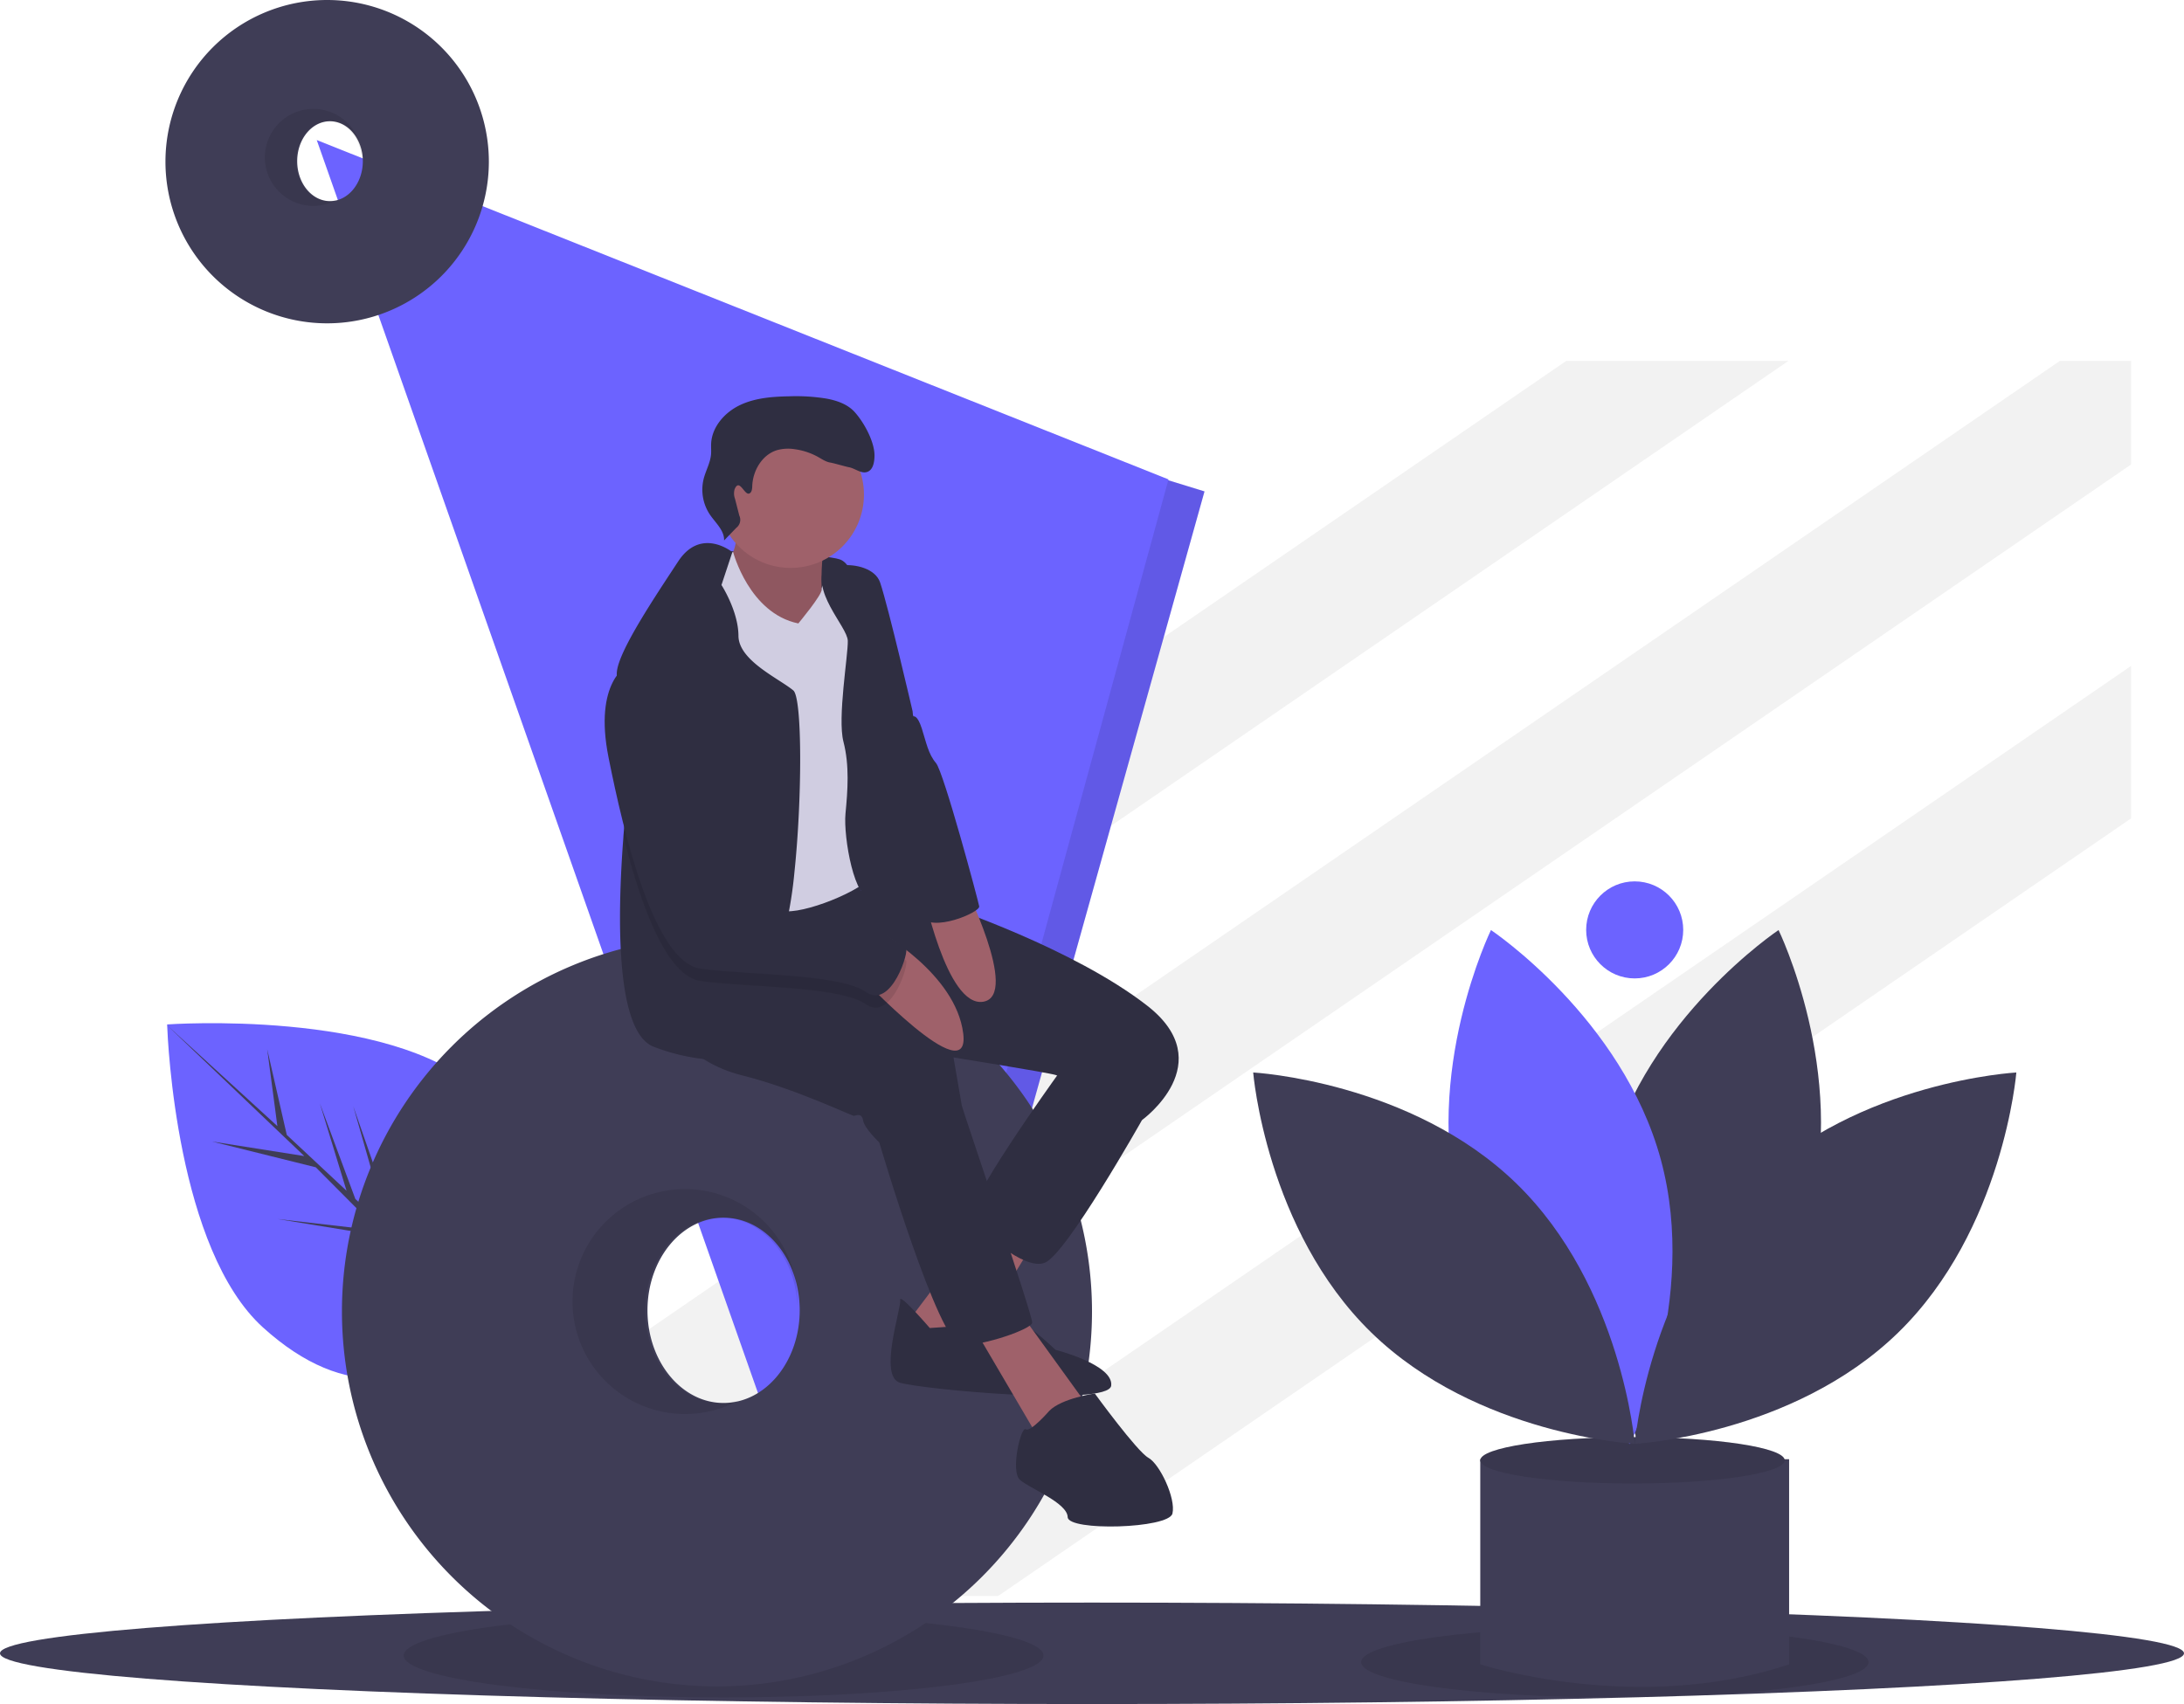 <svg xmlns="http://www.w3.org/2000/svg" data-name="Layer 1" width="990" height="772.615" viewBox="0 0 990 772.615" xmlns:xlink="http://www.w3.org/1999/xlink"><title>wandering_mind</title><polygon points="810.7 163.615 338.02 488.115 305.76 441.125 710 163.615 810.7 163.615" fill="#f2f2f2"/><polygon points="966 163.615 966 210.605 301.02 667.115 268.76 620.125 933.75 163.615 966 163.615" fill="#f2f2f2"/><polygon points="966 301.935 966 371.065 452.46 723.615 351.75 723.615 966 301.935" fill="#f2f2f2"/><ellipse cx="495" cy="749.615" rx="495" ry="23" fill="#3f3d56"/><ellipse cx="732" cy="753.615" rx="115" ry="16" opacity="0.1"/><ellipse cx="328" cy="750.615" rx="145" ry="19" opacity="0.1"/><polygon points="501.73 222.8 527.131 216.994 546 222.8 402.305 736.618 381.985 748.23 402.305 485.515 501.73 222.8" fill="#6c63ff"/><polygon points="501.73 222.8 527.131 216.994 546 222.8 402.305 736.618 381.985 748.23 402.305 485.515 501.73 222.8" opacity="0.1"/><polygon points="143.582 63.502 384.525 747.867 529.671 217.357 143.582 63.502" fill="#6c63ff"/><path d="M321.873,557.731c40.629,36.752,32.964,73.737,6.014,103.529q-.939,1.038-1.892,2.045-1.918,2.031-3.897,3.928c-26.227,25.166-60.038,32.568-97.823-1.611C185.174,630.25,181.035,535.636,180.776,528.587c.003-.003.003-.003.003-.01-.01-.268-.014-.404-.014-.404S281.248,520.982,321.873,557.731Z" transform="translate(-105 -63.693)" fill="#6c63ff"/><path d="M319.897,657.601l-9.719-44.667,12.701,47.454,3.117,2.916q-1.918,2.031-3.897,3.928L283.376,628.34l-.329-.268-.027-.09-3.658-3.676-48.607-7.914,45.783,5.252.859.687-29.256-29.385-47.048-11.694,41.84,6.603-62.157-59.267-.206-.198.209.189,49.959,45.698-4.622-34.902,8.88,38.887,27.093,25.321-12.111-39.654,16.097,43.374L281.141,621.381l-16.012-56.132,21.265,61.047Z" transform="translate(-105 -63.693)" fill="#3f3d56"/><path d="M430,488.307a170,170,0,1,0,170,170A170,170,0,0,0,430,488.307Zm3,211.5c-19.054,0-34.5-18.804-34.5-42s15.446-42,34.5-42,34.5,18.804,34.5,42S452.054,699.807,433,699.807Z" transform="translate(-105 -63.693)" fill="#3f3d56"/><path d="M432,699.807c-19.054,0-34.5-18.804-34.5-42s15.446-42,34.5-42c18.453,0,33.522,17.637,34.454,39.82.021-.605.046-1.21.046-1.82a50.99,50.99,0,1,0-26.956,44.981A28.704,28.704,0,0,1,432,699.807Z" transform="translate(-105 -63.693)" opacity="0.1"/><path d="M253.299,63.693a73.299,73.299,0,1,0,73.299,73.299A73.299,73.299,0,0,0,253.299,63.693Zm1.294,91.192c-8.215,0-14.875-8.108-14.875-18.109s6.66-18.109,14.875-18.109,14.875,8.108,14.875,18.109S262.808,154.885,254.592,154.885Z" transform="translate(-105 -63.693)" fill="#3f3d56"/><path d="M254.161,154.885c-8.215,0-14.875-8.108-14.875-18.109s6.66-18.109,14.875-18.109c7.956,0,14.454,7.605,14.856,17.169.009-.261.02-.522.02-.785a21.985,21.985,0,1,0-11.623,19.394A12.376,12.376,0,0,1,254.161,154.885Z" transform="translate(-105 -63.693)" opacity="0.1"/><path d="M787,725.307H776v93s71,23,140,0v-93Z" transform="translate(-105 -63.693)" fill="#3f3d56"/><ellipse cx="740" cy="662.115" rx="69" ry="10.5" fill="#3f3d56"/><ellipse cx="740" cy="662.115" rx="69" ry="10.5" opacity="0.1"/><path d="M925.208,614.193c-17.406,64.345-77.027,104.195-77.027,104.195s-31.4-64.473-13.993-128.818,77.027-104.195,77.027-104.195S942.614,549.849,925.208,614.193Z" transform="translate(-105 -63.693)" fill="#3f3d56"/><path d="M766.858,614.193c17.406,64.345,77.027,104.195,77.027,104.195s31.4-64.473,13.993-128.818-77.027-104.195-77.027-104.195S749.452,549.849,766.858,614.193Z" transform="translate(-105 -63.693)" fill="#6c63ff"/><path d="M792.436,600.365c47.764,46.496,53.597,117.971,53.597,117.971s-71.606-3.91-119.369-50.406-53.597-117.971-53.597-117.971S744.672,553.869,792.436,600.365Z" transform="translate(-105 -63.693)" fill="#3f3d56"/><path d="M899.631,600.365C851.867,646.861,846.033,718.336,846.033,718.336s71.606-3.91,119.369-50.406S1019,549.96,1019,549.96,947.394,553.869,899.631,600.365Z" transform="translate(-105 -63.693)" fill="#3f3d56"/><circle cx="741" cy="421.615" r="22" fill="#6c63ff"/><path d="M436.436,313.661s42.346,1.151,49.34,3.696,10.121,20.74,10.121,20.74l-32.879,10.334-24.592-1.393-18.508,1.308,10.334-27.065Z" transform="translate(-105 -63.693)" fill="#2f2e41"/><path d="M438.263,299.766s2.786,10.761-3.397,18.38S461.447,352.916,461.447,352.916l17.285-2.971s-3.81-33.064,1.308-41.437S438.263,299.766,438.263,299.766Z" transform="translate(-105 -63.693)" fill="#9f616a"/><path d="M438.263,299.766s2.786,10.761-3.397,18.38S461.447,352.916,461.447,352.916l17.285-2.971s-3.81-33.064,1.308-41.437S438.263,299.766,438.263,299.766Z" transform="translate(-105 -63.693)" opacity="0.1"/><polygon points="448.22 550.693 410.081 601.27 436.109 616.465 471.931 557.857 448.22 550.693" fill="#9f616a"/><path d="M526.468,665.815s-14.044-16.319-13.419-12.68-9.993,34.5-.114,37.485,94.601,10.903,95.766,1.336S583.427,675.694,583.427,675.694s-15.708-15.096-19.19-13.561S526.468,665.815,526.468,665.815Z" transform="translate(-105 -63.693)" fill="#2f2e41"/><polygon points="439.663 598.995 470.126 650.894 493.125 637.575 462.407 595.086 439.663 598.995" fill="#9f616a"/><path d="M592.752,539.217l-9.041,12.793s-43.1,59.859-38.522,64.692,23.64,23.099,33.334,19.56S622.66,571.541,622.66,571.541l-8.984-35.921Z" transform="translate(-105 -63.693)" fill="#2f2e41"/><path d="M407.09,527.106s9.652,18.01,34.116,24.108,50.023,18.565,50.932,18.408,3.483-1.535,4.108,2.104,7.335,9.979,7.335,9.979,27.023,91.829,37.343,91.928,31.529-7.292,31.969-10.178-31.6-96.662-31.913-98.481L537.228,543.14s42.375,6.766,46.327,7.96S622.66,571.541,622.66,571.541s35.836-25.829,2.317-51.913-91.132-45.218-91.132-45.218l-20.669-5.814-18.013-1.075-2.652-10.171-42.662,2.461L405.327,478.704Z" transform="translate(-105 -63.693)" fill="#2f2e41"/><circle cx="358.395" cy="224.261" r="33.232" fill="#9f616a"/><path d="M433.33,314.663l3.997-.687s7.219,27.795,29.551,32.386c0,0,11.019-13.2,10.549-15.428s8.727-14.111,13.617-7.458-1.194,123.841,2.914,125.945,12.921,4.336,5.828,12.111-35.267,18.238-41.508,14.627-18.991-34.201-24.507-44.493-14.343-45.303-14.343-45.303-11.273-38.338-4.336-47.023S433.33,314.663,433.33,314.663Z" transform="translate(-105 -63.693)" fill="#d0cde1"/><path d="M465.135,458.934A189.572,189.572,0,0,1,461.328,483.202c-1.63,6.508-3.527,10.437-5.693,10.27-5.526-.413-8.037,7.691-9.332,17.035-1.384,9.913-1.384,21.221-2.143,25.217-1.005,5.28-7.434,9.31-20.283,8.127a90.659,90.659,0,0,1-22.348-5.481c-17.347-6.307-16.834-57.455-13.931-95.409,1.775-23.263,4.443-41.582,4.443-41.582s-5.269-15.717-6.954-26.49a35.211,35.211,0,0,1-.502-5.95c.257-9.41,17.436-34.839,27.818-50.679,10.393-15.84,24.57-4.22,24.57-4.22l-4.934,14.891s7.647,11.799,7.702,23.029,18.307,19.334,24.86,24.77C468.718,380.146,468.617,425.747,465.135,458.934Z" transform="translate(-105 -63.693)" fill="#2f2e41"/><path d="M479.564,319.361s1.198,1.416,6.681.725c6.576-.828,15.618,1.447,17.719,7.726,3.852,11.514,14.713,58.352,14.713,58.352s4.521,53.548,6.553,65.375,1.024,22.303,3.028,28.515-19.787-11.585-27.819-9.268-13.192-27.705-12.182-38.181,1.862-21.863-.924-32.623,2.153-39.24,1.969-45.765S471.592,331.247,479.564,319.361Z" transform="translate(-105 -63.693)" fill="#2f2e41"/><path d="M503.078,485.787s35.186,19.196,38.553,46.518S494.569,505.85,494.569,505.85Z" transform="translate(-105 -63.693)" fill="#9f616a"/><path d="M523.164,466.412s10.782,54.345,27.577,51.458-9.382-54.585-9.382-54.585Z" transform="translate(-105 -63.693)" fill="#9f616a"/><path d="M580.684,703.328s-8.6,9.908-10.732,8.401-7.036,19.005-2.615,22.929,21.45,10.363,21.635,16.887,45.857,5.231,47.492-1.606-5.729-22.431-10.903-25.288-24.306-29.155-24.306-29.155S586.27,697.685,580.684,703.328Z" transform="translate(-105 -63.693)" fill="#2f2e41"/><path d="M497.473,519.024c-8.16-5.76-30.943-7.189-51.171-8.517-8.874-.569-17.258-1.127-23.699-2.032-6.207-.86-11.788-6.53-16.744-14.981-7.513-12.804-13.585-32.004-18.262-50.534,1.775-23.263,4.443-41.582,4.443-41.582s-5.269-15.717-6.954-26.49a14.176,14.176,0,0,1,4.487-4.041c21.455-9.209,41.939,81.422,44.54,95.644.045.234.078.458.112.647,1.261,7.323,14.891,13.585,27.103,16.063,7.524,1.529,14.523,1.63,17.749-.357,8.473-5.202,34.527,15.617,36.503,16.209C517.555,499.656,509.194,527.318,497.473,519.024Z" transform="translate(-105 -63.693)" opacity="0.1"/><path d="M389.577,365.269s-15.594,7.363-8.742,41.778,20.655,92.923,41.764,95.851,63.143,2.26,74.87,10.547S517.554,494.07,515.578,493.473s-28.032-21.408-36.504-16.205-42.815-3.881-44.848-15.707S411.382,355.901,389.577,365.269Z" transform="translate(-105 -63.693)" fill="#2f2e41"/><path d="M501.946,348.765l17.138,39.767s1.725-.861,3.73,5.351,2.943,11.67,6.454,15.75,19.134,62.276,19.603,65.005-21.577,12.138-26.503,4.555S501.946,348.765,501.946,348.765Z" transform="translate(-105 -63.693)" fill="#2f2e41"/><path d="M444.488,287.491c1.274-.34,1.461-2.031,1.503-3.348.229-7.055,4.477-14.295,11.231-16.349a18.881,18.881,0,0,1,7.959-.438,30.145,30.145,0,0,1,10.778,3.596c1.759.989,3.484,2.18,5.48,2.482,1.318.2,7.023,1.858,8.335,2.092,2.885.513,5.566,3.094,8.334,2.134,2.648-.919,3.235-4.348,3.299-7.15.146-6.385-4.701-15.221-8.97-19.971-3.24-3.604-8.118-5.268-12.886-6.133a85.791,85.791,0,0,0-16.853-1.025c-7.631.136-15.474.725-22.355,4.027s-12.661,9.873-12.991,17.499c-.069,1.588.095,3.183-.038,4.768-.326,3.865-2.378,7.356-3.341,11.113a20.335,20.335,0,0,0,2.84,16.25c2.554,3.758,6.568,7.157,6.42,11.699l5.537-5.737a4.547,4.547,0,0,0,1.352-5.556l-1.96-7.645a6.898,6.898,0,0,1-.17-4.255C440.093,280.35,442.365,288.058,444.488,287.491Z" transform="translate(-105 -63.693)" fill="#2f2e41"/></svg>